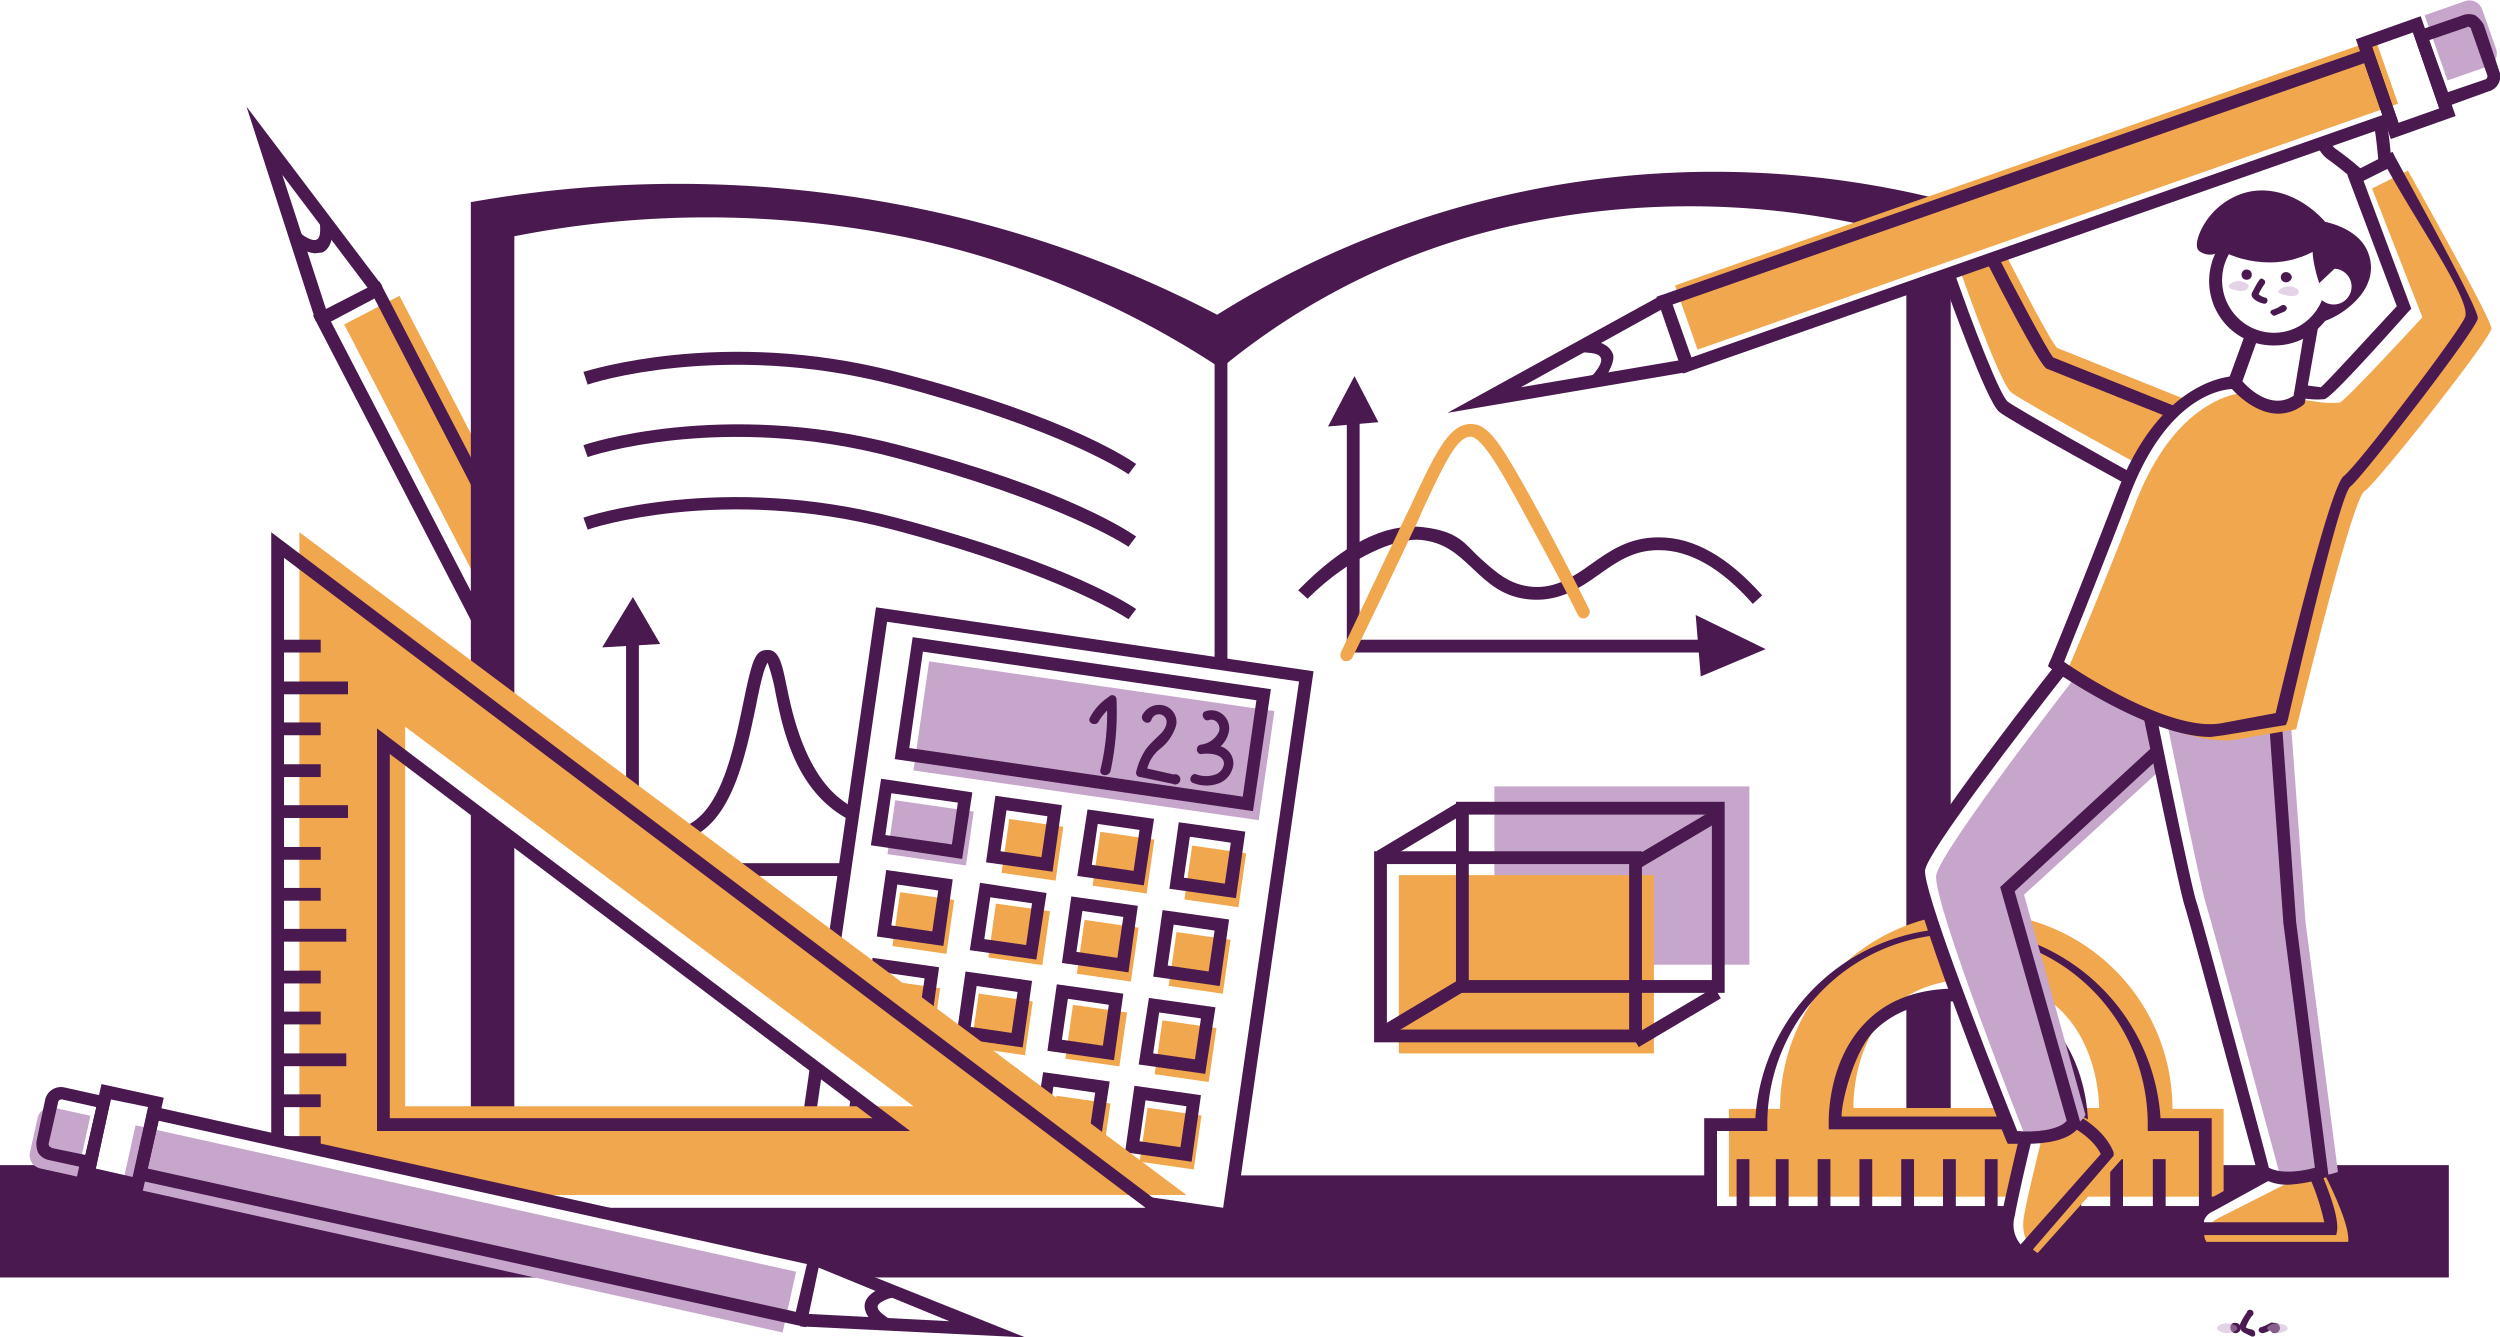 <svg id="_1" data-name="1" xmlns="http://www.w3.org/2000/svg" width="293.1" height="156.8" viewBox="0 0 293.1 156.8"><title>Artboard 5</title><rect x="-359.7" y="-67.2" width="1000" height="950" style="fill:#fff"/><path d="M262.7,155.7a.6.6,0,0,1-.6.6.6.6,0,0,1-.6-.6.5.5,0,0,1,.6-.6A.6.6,0,0,1,262.7,155.7Z" style="fill:#49194f"/><path d="M267.3,155.7a.6.6,0,0,1-.6.6.6.6,0,0,1-.6-.6.5.5,0,0,1,.6-.6A.6.6,0,0,1,267.3,155.7Z" style="fill:#49194f"/><path d="M264.1,156.7H264l-1-.5a.9.9,0,0,1-.4-.7v-.2a6.4,6.4,0,0,1,.8-1.4.4.4,0,1,1,.6.4,5.4,5.4,0,0,0-.7,1.3h0c.2.2.5.2.8.3a.5.5,0,0,1,.3.5C264.4,156.6,264.3,156.7,264.1,156.7Z" style="fill:#49194f"/><path d="M266.7,155.2c-.1-.1-.4-.2-.5-.1l-.6.3-.5.2c-.2,0-.3.2-.3.4a.5.5,0,0,0,.5.3,2.7,2.7,0,0,0,1.2-.6A.4.4,0,0,0,266.7,155.2Z" style="fill:#49194f"/><g style="opacity:0.49"><path d="M265.8,155.7c0-.3.8-.7,1.6-.5s.8.4.8.6-.7.5-1.2.5S265.8,156,265.8,155.7Z" style="fill:#c7a6cc"/></g><g style="opacity:0.49"><path d="M259.9,155.7c0-.3.8-.7,1.6-.5s.8.4.8.6-.7.5-1.2.5S259.9,156,259.9,155.7Z" style="fill:#c7a6cc"/></g><rect y="136.6" width="287.1" height="13.17" style="fill:#49194f"/><path d="M31,16.5l6.7,20.8,36.6,70.4,3.2-1.6-4.4,2.3,2.7,5.3,1.2-.6,2.2,4.2a1.2,1.2,0,0,0,1.6.5l4.4-2.2a1.3,1.3,0,0,0,.5-1.6l-2.2-4.3,1.1-.6-2.7-5.3-1.2.6L44.2,34Z" style="fill:#fff"/><path d="M80.3,111.2h7.3a0,0,0,0,1,0,0v4.4a1.6,1.6,0,0,1-1.6,1.6H81.9a1.6,1.6,0,0,1-1.6-1.6v-4.4a0,0,0,0,1,0,0Z" transform="translate(-43.1 51.5) rotate(-27.4)" style="fill:#c7a6cc"/><rect x="58.2" y="31.9" width="7.3" height="79.32" transform="translate(-26 36.5) rotate(-27.4)" style="fill:#f0a74d"/><path d="M73.9,108.8,36.7,37l7.8-4,37.2,71.7ZM38.8,37.7l35.8,69,5.1-2.6L43.9,35Z" style="fill:#49194f"/><path d="M75.5,114.7,72.1,108l10.1-5.2,3.4,6.6Zm-1.4-6,2.1,4,7.4-3.9-2.1-4Z" style="fill:#49194f"/><path d="M80.3,118.7h-.6a1.7,1.7,0,0,1-1.1-.9l-2.6-5,7.8-4,2.5,4.9a1.9,1.9,0,0,1-.8,2.6l-4.4,2.3ZM78,113.4l1.9,3.6a.2.2,0,0,0,.2.2h.4l4.3-2.3a.5.5,0,0,0,.2-.6l-1.9-3.6Z" style="fill:#49194f"/><polygon points="37 37.6 28.9 12.5 44.8 33.5 43.6 34.4 33.1 20.5 38.5 37.1 37 37.6" style="fill:#49194f"/><path d="M36.9,29.7a5.2,5.2,0,0,1-2.7-1.2l1-1.2c.5.5,1.5,1,1.9.8s.5-.7.4-2H39c0,.7.2,2.8-1.2,3.5Z" style="fill:#49194f"/><path d="M228.7,138.6H55.2V23.7a138.7,138.7,0,0,1,49.7.2,133.8,133.8,0,0,1,37.8,13,109.7,109.7,0,0,1,86-13.2Z" style="fill:#49194f"/><path d="M224,138.6H59.3V27.1a116.8,116.8,0,0,1,47.2.1,105.9,105.9,0,0,1,36.4,15,82.2,82.2,0,0,1,36.2-16.9A93.5,93.5,0,0,1,224,27.1Z" style="fill:#fff"/><rect x="175.2" y="92.2" width="29.9" height="20.9" style="fill:#c7a6cc"/><rect x="164" y="102.6" width="29.9" height="20.9" style="fill:#f0a74d"/><path d="M225,139.3H58.8V26.5l.6-.2a119.1,119.1,0,0,1,47.5.2,106.4,106.4,0,0,1,36.2,14.8c7-5.8,18.9-13.2,36.1-16.8a96.1,96.1,0,0,1,45.3,1.9h.5ZM60.3,137.8H223.5V27.6a96.2,96.2,0,0,0-44-1.6,81.5,81.5,0,0,0-35.9,16.8l-.4.4-.5-.3a105.4,105.4,0,0,0-36.1-15,117,117,0,0,0-46.3-.2Z" style="fill:#49194f"/><rect x="142.4" y="42.2" width="1.5" height="96.33" style="fill:#49194f"/><polygon points="202.9 76.5 157.9 76.5 157.9 47.1 159.4 47.1 159.4 75 202.9 75 202.9 76.5" style="fill:#49194f"/><path d="M205.5,70.8c-3.7-4.2-7.4-6.3-11-6.3h-.1c-2.9,0-4.9,1.4-7,2.9s-4.5,3.1-7.8,2.9-5.1-1.9-7-3.7-3.3-3-6-3.3-8.3,1.9-13.3,6.9l-1.1-1c5.3-5.4,10.2-7.9,14.6-7.4s5,2.1,6.8,3.7,3.4,3.1,6.1,3.3,4.8-1.2,6.9-2.7S191,63,194.4,63h.1c4.1,0,8.1,2.3,12.1,6.8Z" style="fill:#49194f"/><polygon points="155.7 50 158.8 44.1 161.6 49.5 155.7 50" style="fill:#49194f"/><polygon points="198.8 72.1 207 76.1 199.4 79.3 198.8 72.1" style="fill:#49194f"/><path d="M192.5,122.2H161.1V99.8h31.4Zm-29.9-1.5H191V101.3H162.6Z" style="fill:#49194f"/><path d="M202.2,116.4H170.7V94h31.5Zm-30-1.5h28.5V95.5H172.2Z" style="fill:#49194f"/><rect x="161" y="96.9" width="11.2" height="1.5" transform="translate(-26.5 99.3) rotate(-30.9)" style="fill:#49194f"/><rect x="191" y="96.9" width="11.2" height="1.5" transform="matrix(0.86, -0.51, 0.51, 0.86, -22.26, 114.62)" style="fill:#49194f"/><rect x="161" y="117.8" width="11.2" height="1.5" transform="translate(-37.2 102.2) rotate(-30.9)" style="fill:#49194f"/><rect x="191" y="117.8" width="11.2" height="1.5" transform="matrix(0.86, -0.51, 0.51, 0.86, -32.98, 117.57)" style="fill:#49194f"/><path d="M132.3,55.6s-7.6-5.3-27.6-10.5S69,45,68.9,45.1l-.5-1.5c.1,0,16.2-5.3,36.7,0s27.8,10.6,28.1,10.8Z" style="fill:#49194f"/><path d="M132.3,64.1s-7.6-5.2-27.6-10.5-35.7-.1-35.8,0l-.5-1.4c.1-.1,16.2-5.4,36.7-.1s27.8,10.6,28.1,10.8Z" style="fill:#49194f"/><path d="M132.3,72.6s-7.6-5.2-27.6-10.5S69,62,68.9,62.1l-.5-1.4c.1-.1,16.2-5.4,36.7,0s27.8,10.5,28.1,10.7Z" style="fill:#49194f"/><polygon points="118.4 102.7 73.4 102.7 73.4 73.3 74.9 73.3 74.9 101.2 118.4 101.2 118.4 102.7" style="fill:#49194f"/><polygon points="70.6 75.9 74.2 70 77.4 75.5 70.6 75.9" style="fill:#49194f"/><path d="M78.3,98.7c-2.6,0-5.7-1.4-9.3-4.1l.9-1.2c4.3,3.3,7.7,4.4,10.3,3.5,4.3-1.6,5.8-9,6.9-14.3s1.4-6.4,2.9-6.4h0c1.4,0,1.7,1.7,2.3,4.6s2.1,9.8,6.4,13,6.8,3,11.6,2.4l.2,1.5c-5.2.6-9.5-.3-12.7-2.7-4.8-3.6-6.1-9.8-6.9-13.9a22.6,22.6,0,0,0-.9-3.4c-.5.7-1,3.2-1.4,5.2-1.2,5.7-2.8,13.5-7.9,15.4A6.1,6.1,0,0,1,78.3,98.7Z" style="fill:#49194f"/><path d="M252.6,131.8a23.1,23.1,0,0,0-46.1,0h-6v10.3h58V131.8Zm-8.7-.1H215.1s-.6-15.1,14.2-15.1S243.9,131.7,243.9,131.7Z" style="fill:#fff"/><path d="M254.7,130a23,23,0,0,0-46,0h-6v10.3h58V130Zm-8.6-.1H217.3s-.6-15.1,14.2-15.1S246.1,129.9,246.1,129.9Z" style="fill:#f0a74d"/><path d="M259.3,142.9H199.8V131.1h6a23.8,23.8,0,0,1,47.5,0h6Zm-58-1.5h56.5v-8.8h-6v-.8a22.3,22.3,0,0,0-44.6,0v.8h-5.9Zm43.4-9H214.4v-.7c0-.3-.2-7.2,4.3-11.8,2.6-2.7,6.2-4,10.7-4h0c4.6,0,8.2,1.3,10.9,4,4.5,4.7,4.5,11.5,4.5,11.8Zm-28.8-1.5h27.2c-.1-1.8-.7-6.6-4-9.9s-5.7-3.6-9.8-3.6h0c-4.1,0-7.3,1.2-9.6,3.5S215.9,129.1,215.9,130.9Z" style="fill:#49194f"/><rect x="203.6" y="135.9" width="1.5" height="6.27" style="fill:#49194f"/><rect x="208.2" y="135.9" width="1.5" height="6.27" style="fill:#49194f"/><rect x="213.1" y="135.9" width="1.5" height="6.27" style="fill:#49194f"/><rect x="218" y="135.9" width="1.5" height="6.27" style="fill:#49194f"/><rect x="222.9" y="135.9" width="1.5" height="6.27" style="fill:#49194f"/><rect x="227.8" y="135.9" width="1.5" height="6.27" style="fill:#49194f"/><rect x="232.7" y="135.9" width="1.5" height="6.27" style="fill:#49194f"/><rect x="237.6" y="135.9" width="1.5" height="6.27" style="fill:#49194f"/><rect x="242.5" y="135.9" width="1.5" height="6.27" style="fill:#49194f"/><rect x="247.4" y="135.9" width="1.5" height="6.27" style="fill:#49194f"/><rect x="252.4" y="135.9" width="1.5" height="6.27" style="fill:#49194f"/><rect x="98.6" y="75.4" width="50.3" height="63.79" transform="translate(16.6 -16.6) rotate(8.2)" style="fill:#fff"/><rect x="104.4" y="94.5" width="9.3" height="6.38" transform="translate(15.1 -14.6) rotate(8.2)" style="fill:#c7a6cc"/><rect x="117.8" y="96.5" width="6.4" height="6.38" transform="translate(15.5 -16.3) rotate(8.2)" style="fill:#f0a74d"/><rect x="128.5" y="98" width="6.4" height="6.38" transform="translate(15.8 -17.8) rotate(8.2)" style="fill:#f0a74d"/><rect x="139.2" y="99.6" width="6.4" height="6.38" transform="translate(16.2 -19.3) rotate(8.2)" style="fill:#f0a74d"/><rect x="115.9" y="106.7" width="6.4" height="6.38" transform="matrix(0.99, 0.14, -0.14, 0.99, 16.96, -15.92)" style="fill:#f0a74d"/><rect x="126.6" y="108.3" width="6.4" height="6.38" transform="translate(17.3 -17.4) rotate(8.2)" style="fill:#f0a74d"/><rect x="137.4" y="109.8" width="6.4" height="6.38" transform="translate(17.6 -19) rotate(8.2)" style="fill:#f0a74d"/><rect x="105" y="105.1" width="6.4" height="6.38" transform="translate(16.6 -14.4) rotate(8.2)" style="fill:#f0a74d"/><rect x="114.2" y="117" width="6.4" height="6.38" transform="translate(18.4 -15.6) rotate(8.2)" style="fill:#f0a74d"/><rect x="124.9" y="118.6" width="6.4" height="6.38" transform="matrix(0.99, 0.14, -0.14, 0.99, 18.75, -17.09)" style="fill:#f0a74d"/><rect x="135.7" y="120.1" width="6.4" height="6.38" transform="translate(19.1 -18.6) rotate(8.2)" style="fill:#f0a74d"/><rect x="103.3" y="115.4" width="6.4" height="6.38" transform="translate(18.1 -14) rotate(8.2)" style="fill:#f0a74d"/><rect x="112.6" y="127.3" width="6.4" height="6.38" transform="translate(19.9 -15.2) rotate(8.2)" style="fill:#f0a74d"/><rect x="123.3" y="128.9" width="6.4" height="6.38" transform="translate(20.2 -16.7) rotate(8.2)" style="fill:#f0a74d"/><rect x="134" y="130.4" width="6.4" height="6.38" transform="translate(20.5 -18.3) rotate(8.2)" style="fill:#f0a74d"/><rect x="101.6" y="125.7" width="6.4" height="6.38" transform="translate(19.5 -13.7) rotate(8.2)" style="fill:#f0a74d"/><rect x="107.7" y="80.4" width="40.9" height="12.92" transform="translate(13.8 -17.4) rotate(8.2)" style="fill:#c7a6cc"/><path d="M144.7,143.3l-51.3-7.4,9.3-64.7L154,78.7Zm-49.6-8.7,48.3,7,8.9-61.7-48.3-7Z" style="fill:#49194f"/><path d="M146.9,95.1l-42-6.1L107,74.7l42,6.1Zm-40.3-7.4,39.1,5.7,1.6-11.3-39.1-5.7Z" style="fill:#49194f"/><path d="M112.8,100.7l-10.7-1.6,1.2-7.8L114,92.9Zm-9-2.8,7.8,1.1.7-4.9L104.5,93Z" style="fill:#49194f"/><path d="M123.4,102.2l-7.8-1.1,1.1-7.8,7.8,1.1Zm-6.1-2.4,4.8.7.7-4.8L118,95Z" style="fill:#49194f"/><path d="M134.1,103.8l-7.8-1.1,1.2-7.8,7.8,1.1Zm-6.1-2.4,4.9.7.7-4.8-4.9-.7Z" style="fill:#49194f"/><path d="M144.9,105.3l-7.8-1.1,1.1-7.8,7.8,1.1Zm-6.1-2.4,4.8.7.7-4.8-4.8-.7Z" style="fill:#49194f"/><path d="M121.5,112.5l-7.8-1.1,1.2-7.9,7.8,1.2Zm-6.1-2.4,4.9.7.7-4.9-4.9-.7Z" style="fill:#49194f"/><path d="M132.3,114l-7.8-1.1,1.1-7.8,7.8,1.1Zm-6.1-2.4,4.8.7.7-4.8-4.8-.7Z" style="fill:#49194f"/><path d="M143,115.6l-7.8-1.1,1.1-7.8,7.8,1.1Zm-6.1-2.4,4.8.7.7-4.8-4.8-.7Z" style="fill:#49194f"/><path d="M110.6,110.9l-7.8-1.1,1.1-7.8,7.8,1.1Zm-6.1-2.4,4.8.7.7-4.8-4.8-.7Z" style="fill:#49194f"/><path d="M119.9,122.8l-7.8-1.1,1.1-7.8L121,115Zm-6.1-2.4,4.8.7.7-4.8-4.8-.7Z" style="fill:#49194f"/><path d="M130.6,124.3l-7.8-1.1,1.1-7.8,7.8,1.1Zm-6.1-2.4,4.8.7.7-4.8-4.8-.7Z" style="fill:#49194f"/><path d="M141.3,125.9l-7.8-1.1,1.2-7.8,7.8,1.1Zm-6.1-2.4,4.9.7.7-4.8-4.9-.7Z" style="fill:#49194f"/><path d="M109,121.2l-7.8-1.1,1.1-7.8,7.8,1.1Zm-6.2-2.4,4.9.7.7-4.8-4.9-.7Z" style="fill:#49194f"/><path d="M118.2,133.1l-7.8-1.1,1.1-7.8,7.8,1.1Zm-6.1-2.4,4.8.7.7-4.8-4.8-.7Z" style="fill:#49194f"/><path d="M128.9,134.6l-7.8-1.1,1.2-7.8,7.8,1.1Zm-6.1-2.4,4.9.7.7-4.8-4.9-.7Z" style="fill:#49194f"/><path d="M139.7,136.2l-7.8-1.1,1.1-7.8,7.8,1.1Zm-6.1-2.4,4.8.7.7-4.8-4.8-.7Z" style="fill:#49194f"/><path d="M107.3,131.5l-7.8-1.1,1.1-7.8,7.8,1.1Zm-6.1-2.4,4.8.7.7-4.8-4.8-.7Z" style="fill:#49194f"/><path d="M130.9,82a.5.5,0,0,0-.9-.3,6.4,6.4,0,0,0-2.2,2.4c-.4.7.7,1.1,1,.5a6.4,6.4,0,0,1,1-1.3,27.9,27.9,0,0,1-.8,7c-.1.7,1,.8,1.2.1A33.3,33.3,0,0,0,130.9,82Z" style="fill:#49194f"/><path d="M137.6,90.8l-3.1-.7a4.4,4.4,0,0,1,1.5-2.3,5.4,5.4,0,0,0,1.9-2.8,2,2,0,0,0-1.5-2.3,2.2,2.2,0,0,0-2.5,1.2c-.2.7.8,1.2,1.1.5a.9.9,0,0,1,1.5-.4c.6.6.1,1.5-.4,2s-1.3,1.2-1.8,1.9a8.5,8.5,0,0,0-1.1,2.6.5.5,0,0,0,.5.6l3.8.8A.6.6,0,1,0,137.6,90.8Z" style="fill:#49194f"/><path d="M144.6,89.6a2.1,2.1,0,0,0-1.5-2.1,3.2,3.2,0,0,0,1-1.9,2.1,2.1,0,0,0-2.8-2.2c-.6.2-.2,1.3.5,1a.9.9,0,0,1,.9.3,1.1,1.1,0,0,1,.2,1.1,2.7,2.7,0,0,1-2.1,1.5c-.7.1-.6,1.2.1,1.1s2.5-.1,2.6,1.1a1.5,1.5,0,0,1-1,1.3,3.3,3.3,0,0,1-2.2,0c-.6-.3-1.1.8-.4,1a4.2,4.2,0,0,0,3.1,0A2.7,2.7,0,0,0,144.6,89.6Z" style="fill:#49194f"/><path d="M157.9,77.5h-.3a.8.8,0,0,1-.4-1L165,60.1l.3-.6c3.1-6.7,4.6-9.7,7.1-9.8h0c2.1,0,3.4,2.1,7,8.5q3.6,6.6,6.9,13.2a.8.8,0,0,1-.3,1,.7.7,0,0,1-1-.3c-2.2-4.4-4.6-8.8-7-13.2s-4.4-7.7-5.6-7.7h0c-1.6,0-3.1,3.2-5.8,9l-.2.5c-2.5,5.3-5.1,10.8-7.8,16.3A.8.8,0,0,1,157.9,77.5Z" style="fill:#f0a74d"/><path d="M32.5,63.9v78.5h104Zm12.4,23,59.6,45H44.9Z" style="fill:#fff"/><path d="M35.1,62.4v77.7h104ZM47.5,85.2l59.6,44.5H47.5Z" style="fill:#f0a74d"/><path d="M138.7,143.1H31.8V62.4ZM33.3,141.6h101L33.3,65.4Zm73.4-9H44.2V85.4Zm-61-1.5h56.6L45.7,88.4Z" style="fill:#49194f"/><rect x="32.5" y="138" width="8.1" height="1.5" style="fill:#49194f"/><rect x="32.5" y="133.2" width="5.1" height="1.5" style="fill:#49194f"/><rect x="32.5" y="128.3" width="5.1" height="1.5" style="fill:#49194f"/><rect x="32.5" y="123.5" width="8.1" height="1.5" style="fill:#49194f"/><rect x="32.5" y="118.6" width="5.1" height="1.5" style="fill:#49194f"/><rect x="32.5" y="113.8" width="5.1" height="1.5" style="fill:#49194f"/><rect x="32.5" y="108.9" width="8.1" height="1.5" style="fill:#49194f"/><rect x="32.5" y="104.1" width="5.1" height="1.5" style="fill:#49194f"/><rect x="32.5" y="99.3" width="5.1" height="1.5" style="fill:#49194f"/><rect x="32.5" y="94.4" width="8.3" height="1.5" style="fill:#49194f"/><rect x="32.5" y="89.6" width="5.1" height="1.5" style="fill:#49194f"/><rect x="32.5" y="84.7" width="5.1" height="1.5" style="fill:#49194f"/><rect x="32.5" y="79.9" width="8.3" height="1.5" style="fill:#49194f"/><rect x="32.5" y="75" width="5.1" height="1.5" style="fill:#49194f"/><path d="M115.8,155.9l-20.3-8.2L18,130.5l-.8,3.6,1.1-4.8L12.4,128l-.2,1.2-4.7-1a1.2,1.2,0,0,0-1.4.9L5,133.9a1.3,1.3,0,0,0,.9,1.4l4.7,1-.3,1.3,5.9,1.3.2-1.3,77.5,17.1Z" style="fill:#fff"/><path d="M3.2,130.8h7.3a0,0,0,0,1,0,0v4.4a1.6,1.6,0,0,1-1.6,1.6H4.8a1.6,1.6,0,0,1-1.6-1.6v-4.4A0,0,0,0,1,3.2,130.8Z" transform="translate(139 156) rotate(102.5)" style="fill:#c7a6cc"/><rect x="50.1" y="104.5" width="7.3" height="79.32" transform="translate(206.2 122.8) rotate(102.5)" style="fill:#c7a6cc"/><path d="M94.5,155.6l-79-17.4,1.9-8.6,78.9,17.5ZM17.3,137l76,16.8,1.3-5.6-76-16.8Z" style="fill:#49194f"/><path d="M16.7,139.8l-7.3-1.6,2.5-11.1,7.3,1.6ZM11.2,137l4.4,1,1.8-8.2-4.4-.9Z" style="fill:#49194f"/><path d="M11.2,137.2,5.7,136a2,2,0,0,1-1.2-.8,2.6,2.6,0,0,1-.2-1.5l1-4.8a1.9,1.9,0,0,1,2.3-1.4l5.4,1.2Zm-4-8.3a.4.4,0,0,0-.4.4l-1.1,4.8a.4.4,0,0,0,.1.3l.3.2,3.9.8,1.3-5.6-4-.9Z" style="fill:#49194f"/><polygon points="120.2 156.8 93.8 155.5 93.9 154 111.3 154.9 95.2 148.3 95.7 147 120.2 156.8" style="fill:#49194f"/><path d="M103.3,155.9c-.5-.4-2.2-1.7-1.9-3.1s2.6-2.1,3.1-2.2l.3,1.5c-.7.1-1.8.6-1.9,1s.3.8,1.3,1.5Z" style="fill:#49194f"/><path d="M260.1,29.6a2.1,2.1,0,0,1-2.3-.2c-.5-.5-.1-1.6.1-2.1a8.3,8.3,0,0,1,5.3-4.7c3.2-.9,6.8.5,9.4,3.4.3.1,4.1.8,5.1,3.8a4.7,4.7,0,0,1,.2,2.4c-.7,3.8-6,6.1-6.4,5.5s-.1-.4.8-1.5Z" style="fill:#49194f"/><path d="M270.7,136.1s2.9,5.9,2.6,8H257.9s-1.1-1.4,1.3-2.8l8-4.4Z" style="fill:#fff"/><path d="M272.5,137.6s3.1,5.9,2.8,8H258.7s-1.2-1.4,1.4-2.8l8.7-4.4Z" style="fill:#f0a74d"/><path d="M273.9,144.8H257.5l-.3-.3a2.5,2.5,0,0,1-.3-1.7,3.4,3.4,0,0,1,1.9-2.1l8.1-4.5h.2l4-.8.3.5c.3.6,2.9,6.1,2.6,8.4Zm-15.5-1.5h14.1a28,28,0,0,0-2.2-6.3l-2.8.6-8,4.4a1.9,1.9,0,0,0-1.1,1.1Z" style="fill:#49194f"/><path d="M241.7,130.7s4.2,1.5,5.5,4.8L237,146.9s-2.2-1.1-1.6-4.4,2.5-10.7,2.5-10.7Z" style="fill:#fff"/><path d="M243.6,130.7s4.2,1.5,5.5,4.8l-10.2,11.4s-2.2-1.1-1.6-4.4,2.5-10.7,2.5-10.7Z" style="fill:#f0a74d"/><path d="M237.2,147.8l-.5-.2a4.7,4.7,0,0,1-2-5.3c.7-3.3,2.4-10.6,2.5-10.7v-.4l4.4-1.3h.3c.1.1,4.5,1.7,5.9,5.2v.4Zm1.3-15.4c-.4,1.6-1.8,7.4-2.3,10.2a3.6,3.6,0,0,0,.7,3.3l9.4-10.6c-1.1-2.2-3.9-3.5-4.6-3.8Z" style="fill:#49194f"/><path d="M243.1,76.5S225.4,98.8,225,101.8s10.9,31.5,10.9,31.5,6,.6,7.2-1.8l-7.8-27.3L258.4,83Z" style="fill:#fff"/><path d="M244.6,77.7S227.5,99.6,227,102.6s10.5,30.8,10.5,30.8,5.8-.3,7-2.7l-7.2-25.8,22.6-20.7Z" style="fill:#c7a6cc"/><path d="M237.6,134.1h-2.2l-.2-.4c-1.9-4.8-11.4-28.8-11-31.9S240.7,78.3,242.5,76l.4-.4,16.9,7.1-23.6,21.8,7.7,27.1v.3C242.8,133.8,239.6,134.1,237.6,134.1Zm-1.1-1.5c2,.2,4.9-.1,5.8-1.2L234.5,104l22.6-20.8-13.7-5.8C236.6,86,226,99.9,225.7,102S232.1,121.6,236.5,132.6Z" style="fill:#49194f"/><path d="M230,31.3a14.4,14.4,0,0,1-4.5-3.4c-2-2.2,2.3-3.5,3.3-3.9s3.7,6.3,3.7,6.3Z" style="fill:#fff"/><path d="M230,32.1h-.3a16.6,16.6,0,0,1-4.7-3.6,2.3,2.3,0,0,1-.7-2.1c.4-1.6,2.7-2.4,3.9-2.9h.3c.6-.2,1.7-.6,4.7,6.7l.3.7Zm-1.2-7.3h-.1c-.6.3-2.7,1-2.9,1.8s0,.5.3.8a15.3,15.3,0,0,0,4,3.1l1.5-.6A25.9,25.9,0,0,0,228.8,24.8Zm.3-.1h0Z" style="fill:#49194f"/><path d="M279.7,21s-.2-6.1-1-7.5a3,3,0,0,0-4.1-1.4c-1.8.9-3.7,4.2-1.1,6a39.9,39.9,0,0,1,4.7,4.1Z" style="fill:#fff"/><path d="M278.1,23.1l-.4-.4a42.5,42.5,0,0,0-4.6-3.9,3.5,3.5,0,0,1-1.6-3.3,5.3,5.3,0,0,1,2.8-4,3.7,3.7,0,0,1,5.1,1.7c.8,1.4,1,6.7,1.1,7.8v.4ZM276,12.5l-1.1.3a3.9,3.9,0,0,0-1.9,2.8,2.1,2.1,0,0,0,.9,1.9,34.2,34.2,0,0,1,4.4,3.7l.7-.5c-.2-2.4-.5-6-.9-6.8A2.4,2.4,0,0,0,276,12.5Z" style="fill:#49194f"/><path d="M227.8,30.6l4.8-2.1s6.9,13.6,7.7,14,18.1,7.3,18.1,7.3l-6,7.8s-16-8.7-17.5-9.9S227.8,30.6,227.8,30.6Z" style="fill:#fff"/><path d="M229.2,30l4.9-2.2s6.4,12.6,7.1,13l18.2,7.3-6,7.8s-16.1-8.7-17.6-9.9S229.2,30,229.2,30Z" style="fill:#f0a74d"/><path d="M252.6,58.6l-.5-.3c-1.7-.9-16.2-8.8-17.7-10s-5.9-13.7-7.3-17.4l-.2-.7,6.1-2.6.3.6c3.1,6.1,6.7,12.8,7.4,13.7l18,7.2.9.4ZM228.8,31c2.6,7.5,5.7,15.4,6.6,16.1s12,7,16.8,9.6l5-6.6-17.3-6.9c-.2-.2-.9-.5-7.6-13.7Zm11.9,10.9Z" style="fill:#49194f"/><path d="M266.6,82.2l1.9,25.9,3.7,29.3s-4.5,1.6-6.8,0c0,0-8-29.7-8.6-31.5s-5.3-24.4-5.3-24.4Z" style="fill:#fff"/><path d="M268.4,82.2l1.9,25.9,3.8,29.3s-4.5,1.6-6.9,0c0,0-8-29.7-8.6-31.5s-5.2-24.4-5.2-24.4Z" style="fill:#c7a6cc"/><path d="M268.2,138.9a5.9,5.9,0,0,1-3.2-.9l-.3-.2v-.2c-.1-.3-8-29.7-8.6-31.5s-5.1-23.6-5.3-24.5l-.2-.9,16.7.8,1.9,26.6,3.8,29.8-.5.2A16.5,16.5,0,0,1,268.2,138.9Zm-2.2-2c1.5.8,4,.4,5.4,0l-3.7-28.7-1.8-25.3-13.4-.7c1.6,8.1,4.5,22.1,5,23.5S265.2,133.7,266,136.9Z" style="fill:#49194f"/><path d="M262,44.8s-7.9-.4-13,13-8,20.1-8,20.1,12.6,8.8,19.5,7.6l6.9-1.2s6.3-26.8,7.8-27.9,14.6-18,14.6-19.1-9.6-18.5-9.6-18.5l-4.1,2.1L281.8,36s-8.8,9.9-9.4,10.1a16.5,16.5,0,0,1-2.7-.2Z" style="fill:#fff"/><path d="M263.7,46s-8.1-.4-13.3,12.9S242.2,79,242.2,79s12.9,8.9,20,7.7l7-1.2s6.5-26.9,8-27.9,14.9-18,14.9-19.1S282.3,20,282.3,20l-4.2,2.1L284,37.2s-9.1,9.9-9.7,10a10.7,10.7,0,0,1-2.7-.1Z" style="fill:#f0a74d"/><path d="M259.2,86.4c-7.3,0-18.1-7.6-18.6-7.9l-.5-.4.2-.5c.1-.1,2.9-6.9,8-20.1S261.7,44.1,262,44.1h.1l7.7,1,2.3.3c.8-.7,5-5.3,8.9-9.5l-5.8-15.4,5.3-2.7.3.6c3.6,6.6,9.7,17.7,9.7,18.9S276.6,56.4,275.6,57s-4.5,15-7.4,27.5l-.2.5-7.3,1.2ZM242,77.6c2.3,1.6,12.6,8.2,18.4,7.2l6.4-1.2c2-8.4,6.5-26.7,8-27.8S288.2,39.1,289,37.2s-5.6-11-9.1-17.4l-2.8,1.4,5.6,15-.3.3c-9,10.1-9.6,10.2-9.9,10.3a9.3,9.3,0,0,1-2.9-.2l-7.7-1h0c-.9,0-7.6.4-12.2,12.4S242.7,75.7,242,77.6Zm30-32.2Z" style="fill:#49194f"/><path d="M264.8,37.3,262,44.8s3.9,4.8,7.6,2.1l1.6-9.6Z" style="fill:#fff"/><path d="M267.1,48.5c-2.4,0-4.6-1.9-5.7-3.2l-.3-.3,3.1-8.5h7.9l-1.9,10.8-.2.2A4.8,4.8,0,0,1,267.1,48.5Zm-4.2-3.8c.8.9,3.4,3.4,6,1.7l1.4-8.4h-5Z" style="fill:#49194f"/><circle cx="266.6" cy="32.9" r="6.9" style="fill:#fff"/><path d="M266.6,40.5a7.5,7.5,0,0,1-5.4-2.2,7.6,7.6,0,1,1,10.8,0A7.5,7.5,0,0,1,266.6,40.5Zm0-13.8a6,6,0,0,0-4.3,1.8,6.2,6.2,0,0,0,0,8.7,6,6,0,0,0,8.6,0,6.2,6.2,0,0,0,0-8.7A5.8,5.8,0,0,0,266.6,26.7Z" style="fill:#49194f"/><path d="M272.5,28c-.1,1.3-2.7,2.2-4,2.5-4.2,1-9.4-1-9.4-2.8s3.3-3,6.3-3.1S272.6,26.4,272.5,28Z" style="fill:#49194f"/><circle cx="273.6" cy="33.6" r="2.1" style="fill:#fff"/><circle cx="263.4" cy="32.2" r="0.6" style="fill:#49194f"/><path d="M268.7,32.5a.7.7,0,0,1-.7.6.6.6,0,1,1,0-1.2A.7.7,0,0,1,268.7,32.5Z" style="fill:#49194f"/><path d="M265.5,35.6h-.1a2.7,2.7,0,0,1-1.1-.5c-.2-.2-.4-.4-.3-.7s0-.1.1-.2a10,10,0,0,1,.8-1.4.3.3,0,0,1,.5,0c.2.1.2.3.1.5a7.5,7.5,0,0,0-.7,1.2h0a2,2,0,0,0,.8.4c.2,0,.3.3.2.5S265.6,35.6,265.5,35.6Z" style="fill:#49194f"/><path d="M271.7,27.5c-.8.4-.8,2.7.2,5.7l3.4-3.2C273.9,28.3,272.4,27.2,271.7,27.5Z" style="fill:#49194f"/><path d="M268,35.9a.4.4,0,0,0-.5-.1l-.5.3-.5.2c-.2,0-.4.3-.3.4s.3.4.5.3l1.2-.5C268.1,36.3,268.2,36.1,268,35.9Z" style="fill:#49194f"/><g style="opacity:0.49"><path d="M267.1,34.2c0-.3.9-.8,1.6-.6s.8.4.8.7-.6.5-1.1.4S267.2,34.5,267.1,34.2Z" style="fill:#c7a6cc"/></g><g style="opacity:0.49"><path d="M261.3,33.6c-.1-.3.8-.8,1.5-.6s.9.4.8.7-.6.5-1.1.4S261.3,33.9,261.3,33.6Z" style="fill:#c7a6cc"/></g><path d="M174,46.9l23.8-4.1L280.3,14,279,10.2l1.7,5.1,6.3-2.1-.5-1.4,5-1.7a1.4,1.4,0,0,0,.8-1.7l-1.8-5.1a1.3,1.3,0,0,0-1.7-.8l-4.9,1.8-.5-1.4-6.2,2.2.4,1.3L195.2,35.3Z" style="fill:#fff"/><path d="M284.8,1.1h8a0,0,0,0,1,0,0v5a1.6,1.6,0,0,1-1.6,1.6h-4.9a1.6,1.6,0,0,1-1.6-1.6v-5A0,0,0,0,1,284.8,1.1Z" transform="translate(380 278.5) rotate(-109.3)" style="fill:#c7a6cc"/><rect x="234.9" y="-21.8" width="8" height="87.37" transform="matrix(-0.33, -0.94, 0.94, -0.33, 297.03, 254.6)" style="fill:#f0a74d"/><path d="M197.3,43.8l-3.1-9L278.1,5.5l3.1,8.9Zm-1.2-8.1,2.2,6.2,81-28.4-2.1-6.1Z" style="fill:#49194f"/><path d="M280.3,16.3,276.2,4.6l7.6-2.7,4.1,11.7ZM278.1,5.5l3.1,8.9,4.8-1.7-3.1-8.9Z" style="fill:#49194f"/><path d="M286,12.8l-3.1-9,5.8-2a2,2,0,0,1,1.5,0,3.5,3.5,0,0,1,1,1.1L293,8.3a1.8,1.8,0,0,1-1.2,2.4Zm-1.2-8.1,2.2,6.1,4.4-1.5a.4.4,0,0,0,.2-.5l-1.9-5.4a.2.2,0,0,0-.2-.2.2.2,0,0,0-.3,0Z" style="fill:#49194f"/><polygon points="169.7 48.4 194.8 34.6 195.5 35.9 178.3 45.4 197.7 42.1 197.9 43.6 169.7 48.4" style="fill:#49194f"/><path d="M187.6,45.2l-1-1.1c.6-.6,1.3-1.6,1.1-2.1s-.7-.6-2.1-.7V39.8c2,.1,3.1.7,3.5,1.7S187.8,45,187.6,45.2Z" style="fill:#49194f"/></svg>